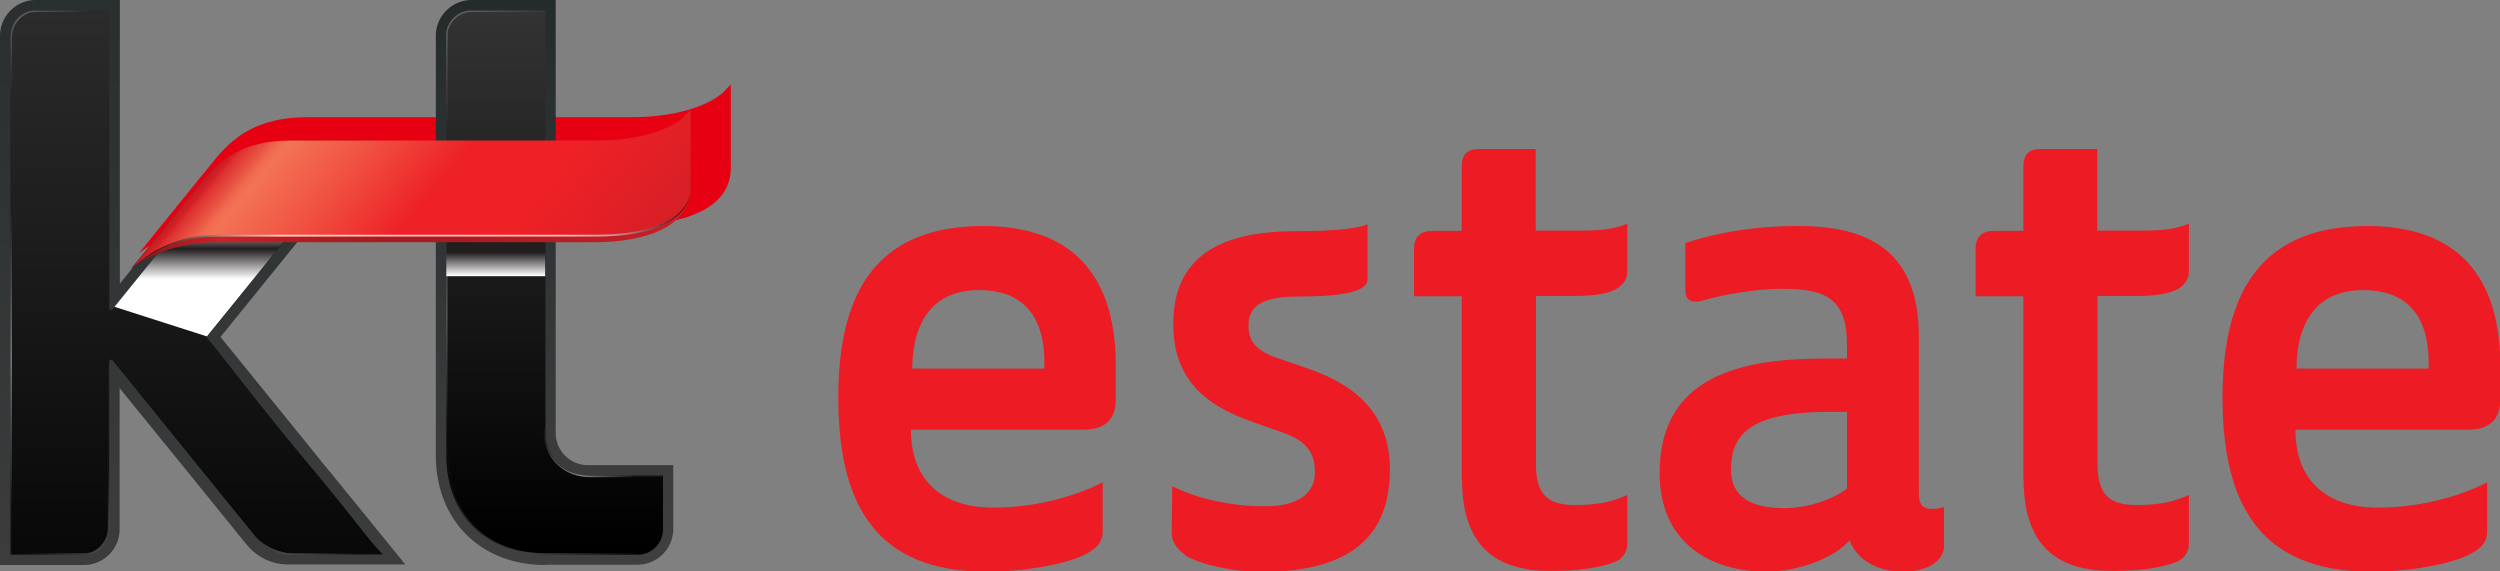 <svg width="175" height="40" viewBox="0 0 175 40" fill="none" xmlns="http://www.w3.org/2000/svg">
    <rect x="0" y="0" width="175" height="40" fill="#808080" stroke="none"/>
    <path d="M9.71 17.75h.014-.013zm41.447-5.928V5.907l-.552.58c-.026 0-1.682 1.717-6.465 1.717H21.511c-3.574 0-5.256 1.466-6.53 3.037l-.697.871s-.053.04-.066.066l-4.494 5.546c1.63-1.228 3.864-1.98 6.15-1.98H44.14c3.43 0 6.715-1.004 6.99-3.592.04-.211.027-.343.027-.343v.013z" fill="#E60012"/>
    <g clip-path="url(#o6vfxitw3a)">
        <path d="m23.088 33.027-7.654-9.441 11.121-13.73h-6.072c-2.713 0-4.582.829-6.235 2.775L8.39 19.856V0H2.497C1.114 0 0 1.135 0 2.523v37.026h5.875a2.5 2.5 0 0 0 2.498-2.522v-9.856l4.761 5.856 4.043 4.991c.826 1.027 1.886 1.495 3 1.495h8.193l-5.3-6.522.018.036z" fill="url(#y6qzle5g9b)"/>
        <path d="M26.322 38.306c-.485-.522-2.372-3.027-4.725-5.82-3.127-3.711-6.325-7.945-7.133-8.882 1.24-1.514 9.199-11.352 10.151-12.523l.413-.504H20.16c-1.922 0-4.042.973-5.282 2.432l-6.99 8.63s-.035.055-.107.055-.126-.054-.126-.144V.739H2.516c-.989 0-1.78.81-1.78 1.784v36.306h5.14c.97 0 1.76-.793 1.76-1.784v-11.73s.054-.144.126-.144c.054 0 .09.036.108.036l5.893 7.28 4.115 5.063c.7.792 1.616 1.26 2.461 1.26h6.45l-.467-.504z" fill="url(#0rawkvvefc)"/>
        <path d="M38.162 39.55c-4.527 0-7.654-3.136-7.654-7.676V2.504A2.51 2.51 0 0 1 33.024 0h5.875v30.306a2.25 2.25 0 0 0 2.246 2.253h5.983v4.468a2.51 2.51 0 0 1-2.516 2.505h-6.45v.018z" fill="url(#urq9u287td)"/>
        <path d="M38.162 38.829c-4.133 0-6.917-2.811-6.917-6.937V2.504c0-.99.79-1.783 1.778-1.783h5.157v29.585a2.98 2.98 0 0 0 2.983 2.991h5.246v3.748c0 .991-.79 1.784-1.779 1.784h-6.468z" fill="url(#0zlum7kgbe)"/>
        <path style="mix-blend-mode:screen" opacity=".5" d="M.827 12.829h-.09v25.946h.09V12.829z" fill="url(#dy9yqowplf)"/>
        <path style="mix-blend-mode:screen" opacity=".25" d="M1.366 38.829h4.6c.826 0 1.688-.739 1.688-1.856v-11.55h-.108v11.55c0 1.009-.826 1.748-1.58 1.748h-4.6v.108z" fill="url(#9leci50dtg)"/>
        <path style="mix-blend-mode:screen" opacity=".25" d="M31.335 12.63V2.397c0-.756.79-1.55 1.563-1.55h5.157l.107-.107h-5.264c-.827 0-1.67.829-1.67 1.657v10.235h.107z" fill="url(#0svu8xv2qh)"/>
        <path style="mix-blend-mode:screen" opacity=".25" d="M31.335 32.054V12.703h-.108v19.333h.108v.018z" fill="url(#hosyvrudgi)"/>
        <path style="mix-blend-mode:screen" opacity=".5" d="M38.054 29.964c0 .378.018.739.108 1.063.144.667.503 1.207.97 1.604.557.486 1.294.774 2.282.774h4.959v-.108h-5.03c-1.169 0-1.923-.414-2.462-1.045a3.118 3.118 0 0 1-.647-1.261c-.072-.324-.072-.685-.072-1.045h-.108v.018z" fill="url(#v6eada4e9j)"/>
        <path style="mix-blend-mode:screen" opacity=".25" d="M44.54 38.72h-6.468c-3.97 0-6.665-2.702-6.665-6.666h-.108c0 4.018 2.767 6.775 6.773 6.775h6.469v-.108z" fill="url(#maslbdwi2k)"/>
        <path style="mix-blend-mode:multiply" d="M31.245 19.333h6.917v-4.432h-6.917v4.432z" fill="url(#qvt2o2qw0l)"/>
        <path style="mix-blend-mode:screen" opacity=".25" d="M14.428 23.604 24.74 10.9h-.144c-.27.324-10.277 12.666-10.277 12.666l.09.037h.018z" fill="url(#qmng7kuz4m)"/>
        <path style="mix-blend-mode:multiply" d="M20.123 10.523c-1.869 0-3.917.936-5.139 2.342l-6.97 8.612 6.467 2.072s9.397-11.603 10.457-12.882c-1.258 0-4.815-.144-4.815-.144z" fill="url(#074x8ftynn)"/>
        <path style="mix-blend-mode:screen" opacity=".25" d="M17.985 37.658c.611.684 1.528 1.17 2.336 1.17h5.66l-.09-.107h-5.57c-.647 0-1.689-.415-2.336-1.063z" fill="url(#2en8dxwa1o)"/>
        <path style="mix-blend-mode:screen" opacity=".25" d="M7.025.739h-4.6c-.808 0-1.688.739-1.688 1.856v11.801h.108V2.595c0-1.01.826-1.748 1.58-1.748h4.6V.739z" fill="url(#qu5slndmip)"/>
        <path d="M41.702 10.829H19.746c-2.965 0-4.941 1.063-6.325 2.739l-4.258 5.26c1.545-1.17 3.665-1.873 5.821-1.873h26.7c3.377 0 6.63-1.045 6.63-3.712 0-2.666-.306-4.144-.306-4.144s-1.581 1.73-6.324 1.73h.018z" fill="url(#kgoo2yrniq)"/>
        <path d="m9.253 18.775 4.905-6.072c1.204-1.496 2.803-2.865 6.181-2.865H41.72c4.51 0 6.09-1.604 6.109-1.622l.52-.558v5.585s.073.793-.664 1.604c-1.024 1.135-3.036 1.712-5.965 1.712H14.967c-3.396 0-5.732 2.216-5.732 2.216h.018z" fill="url(#syytie1zxr)"/>
        <path style="mix-blend-mode:screen" opacity=".7" d="M48.296 13.531c-.018.541-.737 2.901-6.594 2.901H15.38c-2.444 0-4.312.703-6.109 2.289l-.054.054c1.42-1.135 3.162-2.216 6.163-2.216h26.322c6.612 0 6.594-3.01 6.594-3.01v-.018z" fill="url(#8t356669rs)"/>
        <path d="M58.68 27.82c0-6.865 2.318-12 10.134-12 7.816 0 9.29 5.37 9.29 9.765v2.379c0 1.495-.881 2.108-2.193 2.108H63.765c0 3.658 2.282 5.46 5.75 5.46 3.018 0 5.75-.793 7.672-1.766v3.477c0 .667-.395 1.063-.88 1.37-1.366.882-4.654 1.405-7.241 1.405-7.852 0-10.385-4.829-10.385-12.18v-.018zm14.428-2.018v-.397c0-3.603-1.796-5.099-4.563-5.099-3.019 0-4.654 1.928-4.69 5.496h9.253zM82.936 38.829c-.43-.307-.916-.83-.916-1.496l.036-3.297c1.85.919 4.204 1.405 6.486 1.405 2.534 0 3.504-1.063 3.504-2.378 0-1.315-.521-2.162-2.228-2.775l-2.246-.793c-3.252-1.153-5.444-2.99-5.444-6.81 0-4.793 3.378-6.505 8.606-6.505 2.066 0 4.043-.09 4.995-.486v3.873c0 .92-2.102 1.19-4.78 1.19-2.371 0-3.557.522-3.557 2.018 0 .973.395 1.711 1.923 2.252l2.192.757c3.252 1.099 5.785 3.08 5.785 7.08 0 4.541-2.587 7.172-9.037 7.172-1.761 0-4.205-.486-5.355-1.19l.036-.017zM102.323 33.586V20.739h-3.342v-3.352c0-.793.45-1.225 1.276-1.225h2.066v-4.45c0-.883.341-1.28 1.222-1.28h3.952v5.712h2.857c1.402 0 2.498-.036 3.558-.486v3.297c0 1.586-2.067 1.766-3.809 1.766h-2.588v11.693c0 1.892.521 2.937 2.713 2.937 1.887 0 2.767-.306 3.684-.702v3.387c0 .667-.396 1.135-.917 1.315-1.186.433-2.587.613-4.473.613-3.594 0-6.181-1.532-6.181-6.414l-.018.036zM116.175 33.099c0-6.775 5.696-8 11.535-8h1.581v-.919c0-3.261-1.437-3.964-4.563-3.964-1.797 0-4.079.396-5.57.829-.665.18-1.186.036-1.186-.703V17.01c2.156-.703 4.743-1.19 7.888-1.19 4.509 0 8.462 1.406 8.462 7.748v10.991c0 .74.27 1.063.88 1.063.36 0 .522-.035.881-.126v2.685c0 1.19-1.312 1.838-2.893 1.838-1.581 0-3.162-.703-3.719-2.198-1.186 1.37-3.899 2.198-5.75 2.198-4.114 0-7.546-2.108-7.546-6.901v-.018zm13.116 1.1v-5.37h-1.186c-5.659 0-6.935 1.621-6.935 4.054 0 1.928 1.438 2.684 3.737 2.684 1.492 0 3.288-.522 4.384-1.369zM141.635 33.586V20.739h-3.342v-3.352c0-.793.449-1.225 1.276-1.225h2.066v-4.45c0-.883.341-1.28 1.222-1.28h3.952v5.712h2.857c1.402 0 2.498-.036 3.558-.486v3.297c0 1.586-2.067 1.766-3.809 1.766h-2.588v11.693c0 1.892.521 2.937 2.713 2.937 1.887 0 2.767-.306 3.684-.702v3.387c0 .667-.396 1.135-.917 1.315-1.185.433-2.587.613-4.473.613-3.594 0-6.181-1.532-6.181-6.414l-.018.036zM155.577 27.82c0-6.865 2.318-12 10.134-12 7.815 0 9.307 5.37 9.307 9.765v2.379c0 1.495-.881 2.108-2.192 2.108H160.68c0 3.658 2.282 5.46 5.749 5.46 3.019 0 5.75-.793 7.672-1.766v3.477c0 .667-.395 1.063-.88 1.37-1.366.882-4.654 1.405-7.241 1.405-7.852 0-10.403-4.829-10.403-12.18v-.018zm14.428-2.018v-.397c0-3.603-1.797-5.099-4.564-5.099-3.018 0-4.653 1.928-4.689 5.496h9.253z" fill="#ED1B23"/>
    </g>
    <defs>
        <radialGradient id="dy9yqowplf" cx="0" cy="0" r="1" gradientUnits="userSpaceOnUse" gradientTransform="matrix(10.459 0 0 10.489 .86 25.104)">
            <stop stop-color="#fff"/>
            <stop offset="1" stop-color="#221E1F"/>
        </radialGradient>
        <radialGradient id="9leci50dtg" cx="0" cy="0" r="1" gradientUnits="userSpaceOnUse" gradientTransform="matrix(5.399 0 0 5.415 7.09 38.4)">
            <stop stop-color="#fff"/>
            <stop offset="1" stop-color="#221E1F"/>
        </radialGradient>
        <radialGradient id="0svu8xv2qh" cx="0" cy="0" r="1" gradientUnits="userSpaceOnUse" gradientTransform="matrix(8.008 0 0 8.031 31.565 1.186)">
            <stop stop-color="#fff"/>
            <stop offset="1" stop-color="#221E1F"/>
        </radialGradient>
        <radialGradient id="hosyvrudgi" cx="0" cy="0" r="1" gradientUnits="userSpaceOnUse" gradientTransform="matrix(7.795 0 0 7.817 31.36 21.854)">
            <stop stop-color="#fff"/>
            <stop offset="1" stop-color="#221E1F"/>
        </radialGradient>
        <radialGradient id="v6eada4e9j" cx="0" cy="0" r="1" gradientUnits="userSpaceOnUse" gradientTransform="matrix(3.929 0 0 3.94 40.569 33.23)">
            <stop stop-color="#fff"/>
            <stop offset="1" stop-color="#221E1F"/>
        </radialGradient>
        <radialGradient id="maslbdwi2k" cx="0" cy="0" r="1" gradientUnits="userSpaceOnUse" gradientTransform="matrix(7.234 0 0 7.254 37.114 38.494)">
            <stop stop-color="#fff"/>
            <stop offset="1" stop-color="#221E1F"/>
        </radialGradient>
        <radialGradient id="qmng7kuz4m" cx="0" cy="0" r="1" gradientUnits="userSpaceOnUse" gradientTransform="matrix(3.684 0 0 3.694 16.852 20.601)">
            <stop stop-color="#fff"/>
            <stop offset="1" stop-color="#221E1F"/>
        </radialGradient>
        <radialGradient id="2en8dxwa1o" cx="0" cy="0" r="1" gradientUnits="userSpaceOnUse" gradientTransform="matrix(4.901 0 0 4.915 19.825 38.812)">
            <stop stop-color="#fff"/>
            <stop offset="1" stop-color="#221E1F"/>
        </radialGradient>
        <radialGradient id="qu5slndmip" cx="0" cy="0" r="1" gradientUnits="userSpaceOnUse" gradientTransform="matrix(-5.431 0 0 -5.446 1.308 1.16)">
            <stop stop-color="#fff"/>
            <stop offset="1" stop-color="#221E1F"/>
        </radialGradient>
        <radialGradient id="8t356669rs" cx="0" cy="0" r="1" gradientUnits="userSpaceOnUse" gradientTransform="matrix(37.362 0 0 37.467 10.623 17.247)">
            <stop stop-color="#000101"/>
            <stop offset=".24" stop-color="#fff"/>
            <stop offset=".76" stop-color="#fff"/>
            <stop offset=".78" stop-color="#FAFAFA"/>
            <stop offset=".81" stop-color="#EBEBEB"/>
            <stop offset=".85" stop-color="#D4D4D4"/>
            <stop offset=".88" stop-color="#B3B3B3"/>
            <stop offset=".91" stop-color="#888989"/>
            <stop offset=".95" stop-color="#555"/>
            <stop offset=".99" stop-color="#181919"/>
            <stop offset="1" stop-color="#000101"/>
        </radialGradient>
        <linearGradient id="y6qzle5g9b" x1="14.194" y1="50.721" x2="14.194" y2="-10.036" gradientUnits="userSpaceOnUse">
            <stop stop-color="#414041"/>
            <stop offset="1" stop-color="#252B2B"/>
        </linearGradient>
        <linearGradient id="0rawkvvefc" x1="13.763" y1="-7.802" x2="13.763" y2="47.459" gradientUnits="userSpaceOnUse">
            <stop stop-color="#333"/>
            <stop offset="1"/>
        </linearGradient>
        <linearGradient id="urq9u287td" x1="38.809" y1="40.234" x2="38.809" y2="-.144" gradientUnits="userSpaceOnUse">
            <stop stop-color="#414041"/>
            <stop offset="1" stop-color="#252B2B"/>
        </linearGradient>
        <linearGradient id="0zlum7kgbe" x1="38.809" y1=".739" x2="38.809" y2="38.126" gradientUnits="userSpaceOnUse">
            <stop stop-color="#333"/>
            <stop offset="1"/>
        </linearGradient>
        <linearGradient id="qvt2o2qw0l" x1="34.694" y1="19.315" x2="34.694" y2="17.676" gradientUnits="userSpaceOnUse">
            <stop stop-color="#fff"/>
            <stop offset="1" stop-color="#221D1E"/>
        </linearGradient>
        <linearGradient id="074x8ftynn" x1="16.476" y1="19.532" x2="16.476" y2="15.531" gradientUnits="userSpaceOnUse">
            <stop stop-color="#fff"/>
            <stop offset=".53" stop-color="#221D1E"/>
            <stop offset="1" stop-color="#fff"/>
        </linearGradient>
        <linearGradient id="kgoo2yrniq" x1="48.116" y1="9.387" x2="9.113" y2="19.586" gradientUnits="userSpaceOnUse">
            <stop stop-color="#CF1F27"/>
            <stop offset=".48" stop-color="#A11D20"/>
            <stop offset=".59" stop-color="#A41D20"/>
            <stop offset=".68" stop-color="#AE1D22"/>
            <stop offset=".77" stop-color="#C01E24"/>
            <stop offset=".83" stop-color="#CF1F27"/>
            <stop offset=".93" stop-color="#991B1E"/>
            <stop offset=".95" stop-color="#961A1D"/>
            <stop offset=".96" stop-color="#8C191C"/>
            <stop offset=".97" stop-color="#7C181A"/>
            <stop offset=".98" stop-color="#661517"/>
            <stop offset=".99" stop-color="#4A1213"/>
            <stop offset="1" stop-color="#321010"/>
        </linearGradient>
        <linearGradient id="syytie1zxr" x1="19.89" y1="5.73" x2="40.546" y2="23.006" gradientUnits="userSpaceOnUse">
            <stop stop-color="#B81F24"/>
            <stop offset=".02" stop-color="#D71F26"/>
            <stop offset=".03" stop-color="#DD3130"/>
            <stop offset=".07" stop-color="#E95544"/>
            <stop offset=".09" stop-color="#F06A50"/>
            <stop offset=".11" stop-color="#F37355"/>
            <stop offset=".28" stop-color="#F05041"/>
            <stop offset=".48" stop-color="#ED2126"/>
            <stop offset=".71" stop-color="#ED2126"/>
            <stop offset="1" stop-color="#D71F26"/>
        </linearGradient>
        <clipPath id="o6vfxitw3a">
            <path fill="#fff" d="M0 0h175v40H0z"/>
        </clipPath>
    </defs>
</svg>

